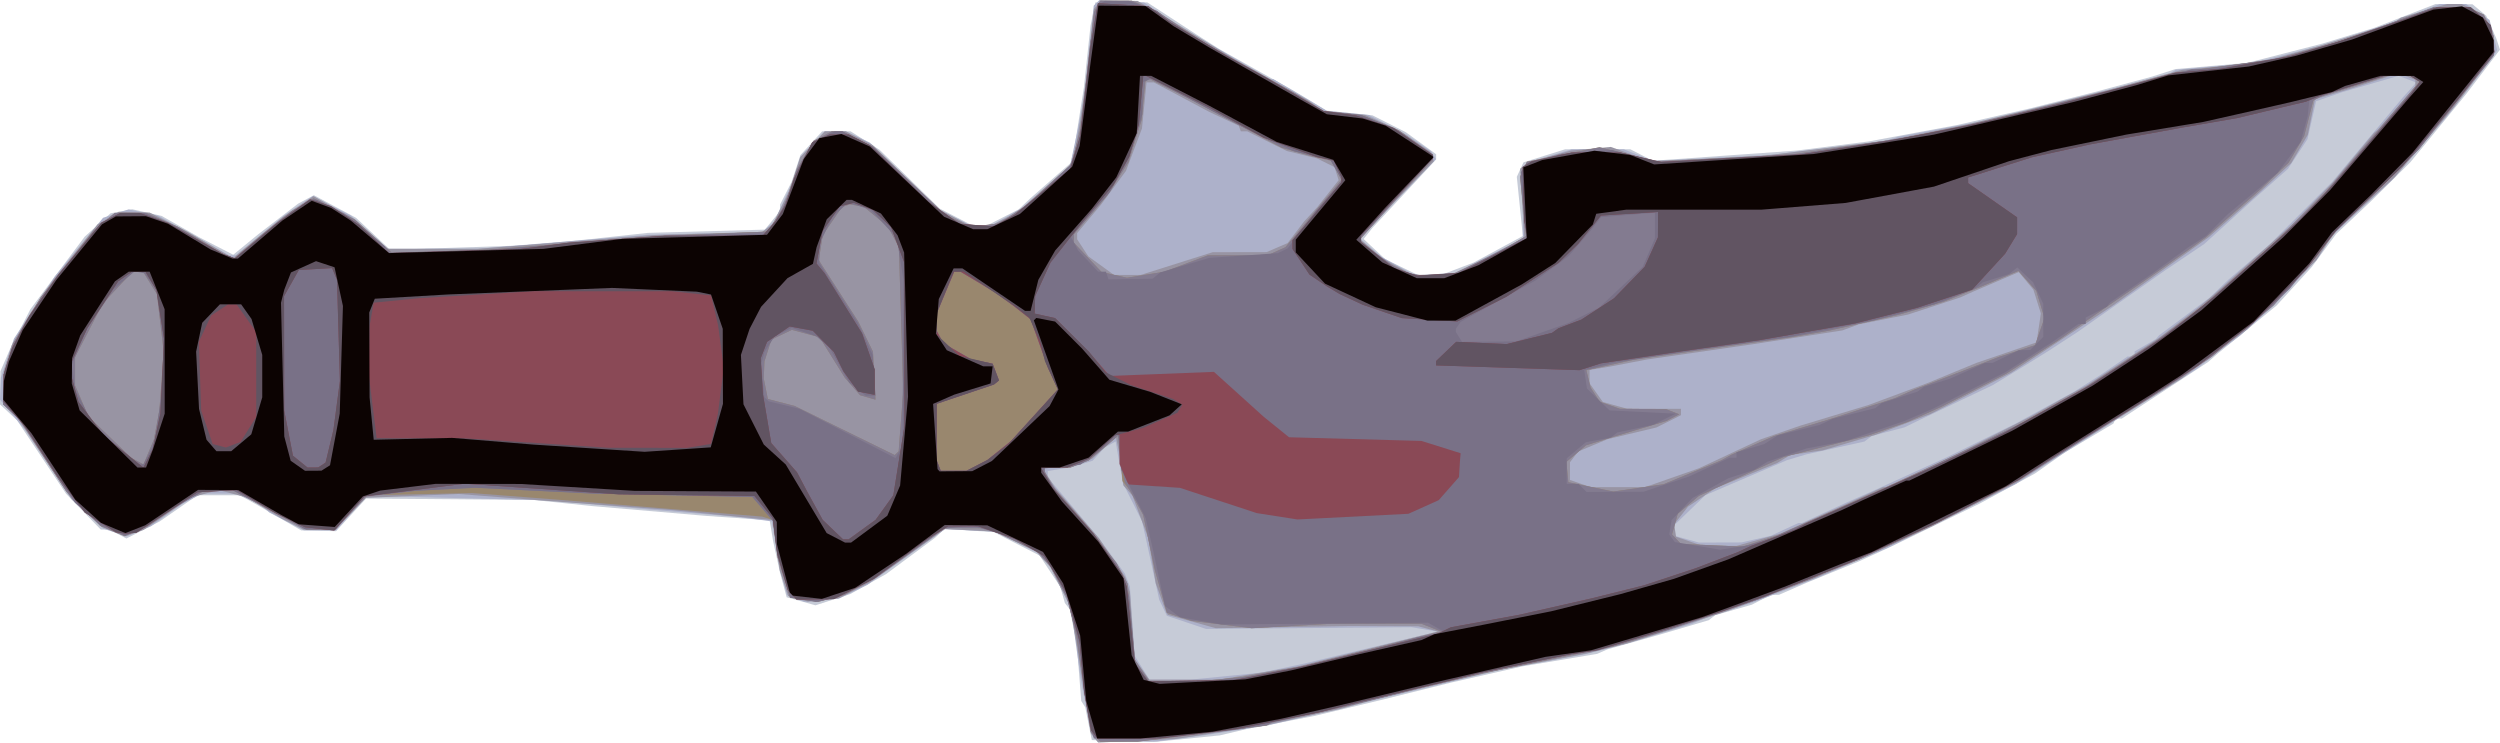 <?xml version="1.0" encoding="UTF-8" standalone="no"?>
<!-- Created with Inkscape (http://www.inkscape.org/) -->

<svg
   width="765.929"
   height="227.507"
   version="1.1"
   viewBox="0 0 765.929 227.507"
   id="svg26"
   sodipodi:docname="item20.svg"
   inkscape:version="1.1.2 (0a00cf5339, 2022-02-04)"
   xmlns:inkscape="http://www.inkscape.org/namespaces/inkscape"
   xmlns:sodipodi="http://sodipodi.sourceforge.net/DTD/sodipodi-0.dtd"
   xmlns="http://www.w3.org/2000/svg"
   xmlns:svg="http://www.w3.org/2000/svg"
   xmlns:rdf="http://www.w3.org/1999/02/22-rdf-syntax-ns#"
   xmlns:cc="http://creativecommons.org/ns#"
   xmlns:dc="http://purl.org/dc/elements/1.1/">
  <defs
     id="defs30" />
  <sodipodi:namedview
     id="namedview28"
     pagecolor="#ffffff"
     bordercolor="#666666"
     borderopacity="1.0"
     inkscape:pageshadow="2"
     inkscape:pageopacity="0.0"
     inkscape:pagecheckerboard="0"
     showgrid="false"
     inkscape:zoom="0.66747573"
     inkscape:cx="364.05818"
     inkscape:cy="94.385454"
     inkscape:window-width="1366"
     inkscape:window-height="719"
     inkscape:window-x="0"
     inkscape:window-y="25"
     inkscape:window-maximized="1"
     inkscape:current-layer="svg26"
     fit-margin-top="0"
     fit-margin-left="0"
     fit-margin-right="0"
     fit-margin-bottom="0" />
  <g
     id="g839"
     transform="rotate(90,426.882,387.136)">
    <path
       d="m 149.98,812.37 -3.5,-1.52 -12,-6.143 -22.223,-16.639 -7.164,-7.93 -0.619,-3.31 -0.619,-3.31 2.032,-9 6.592,-11.608 2.655,-5.172 2.655,-5.172 -6.309,-7.723 -9.341,-12.158 -1.291,-2.412 -1.291,-2.412 6.923,-12.911 9.787,-10.431 -1.364,-42 -1.852,-19 -0.98,-9.009 -0.98,-9.009 -0.496,-17.907 -0.496,-17.907 -5.617,-4.596 -1.039,-0.036 -1.039,-0.036 -6.923,-3.522 -8.218,-2.705 -7.282,-6.671 v -8.71 l 5.682,-8.892 17.971,-18.378 5.347,-10.306 v -3.882 l -5.068,-10.002 -3.432,-3.628 -10.794,-12.34 -4.258,-1.069 -18.948,-2.979 -18.82,-2.014 -7.18,-1.506 6.01e-4,-7.948 6e-4,-7.948 9.795,-15 4.476,-7 12.311,-22 2.358,-4 4.242,-7 0.711,-7 0.711,-7 5.151,-10.179 6.764,-9.32 h 1.596 l 20.95,19.5 3.416,2.73 6.219,-6.657 4.799,-9.947 -5e-4,-3.563 -5.1e-4,-3.563 -3.806,-10 -8.128,-15.058 -18.129,1.85 -4.436,-2.049 -4,-12.744 v -20 l 3.516,-6.84 -3.129,-44.16 -2.795,-22 -5.003,-27 -5.012,-22 -5.045,-20 -4.853,-18 -2.256,-7 -1.897,-22 -5.905,-23 -4.863,-16 -7.258,-18.672 0.033,-5.664 0.033,-5.664 3.519,-4.209 6.915,-3.076 3.475,-1.142 13.525,10.298 20.925,17.129 12.075,12.192 9.957,10.583 10.062,7.434 11.833,10.792 14.694,18 2.622,3 17.332,26.45 v 1.883 l 1.532,0.667 8.919,15 6.356,9 9.25,17 13.117,27 4.588,10 6.539,16 3.699,8.478 0.012,2.522 3.012,5.775 3.217,11.225 1.535,2 4.413,15 4.508,16 1.389,3.167 3.818,22.833 2.499,11 2.499,11 5.232,21 5.021,21 3.827,20 1.039,4.378 1.039,4.378 1.015,10.122 1.015,10.122 -0.295,9.5 -0.295,9.5 -10,2 -2,1.245 -17,1.329 -11,2.143 -2,1.538 -5,1.425 -9.534,6.32 -7.182,14 -0.51,7.561 -0.51,7.561 2.735,2.878 11.115,15 6.144,11 1.728,5.331 1.728,5.331 -2.472,8.83 -7.54,2.03 -9.702,2.128 -6.328,1.048 -0.669,9.651 -0.669,9.651 -1.508,17.5 -1.508,17.5 -0.94,9 -0.94,9 -0.44,51.348 10,9.198 -0.125,5.341 -0.125,5.341 -7.749,13.404 -1.5,2.683 -1.5,2.683 v 13.04 l 8,11.516 5.245,10.207 -1.366,2.619 -1.366,2.619 -0.006,1.315 -0.006,1.315 -10.978,10.632 -22.522,15.03 -2.424,2.604 -2.424,2.604 -5.076,-0.064 -5.076,-0.064 -3.5,-1.52 z"
       fill="#c6cbd7"
       id="path6" />
    <path
       d="m 149.48,811.75 -6,-2.022 -19,-12.467 -18,-14.81 -2.58,-7.831 1.96,-9.138 12.12,-21.707 v -1.961 l -12.556,-15.293 -5.575,-8.297 5.963,-11.703 10.169,-11.321 -0.023,-13.84 -0.023,-13.84 -2.136,-26 -2.136,-26 -0.409,-17.496 -0.409,-17.496 -3.365,-3.774 -12,-5.496 -7.621,-2.434 -7.879,-7.495 v -6.507 l 3.463,-7.298 21.037,-22.041 4.5,-9.182 -0.016,-5.781 -5.484,-9.503 -13,-14.837 -10,-2.127 -11,-2.153 -27.991,-2.972 -0.872,-0.872 -0.872,-0.872 0.774,-13.703 9.179,-13.962 7.141,-12.384 7.141,-12.384 v -0.829 l 9.752,-16.403 1.261,-12.914 5.972,-11.475 5.136,-7.568 2.38,-1.48 13,12.448 11.372,10.794 5.628,-6.592 5.612,-10.214 -0.343,-6 -0.343,-6 -5.281,-10.534 -5.281,-10.534 -22.123,0.067 -1.627,-3 -3.615,-12 0.014,-16 3.608,-9.106 -2.039,-36.894 -4.119,-34 -1.293,-4 -4.489,-24 -5.046,-21 -5.031,-20 -4.804,-18.205 -1.147,-1.856 -1.097,-11.969 -1.097,-11.969 -5.937,-23.252 -5.917,-17.748 -6.098,-16 -0.004,-4.018 -0.004,-4.018 4.892,-7.2 9.21,-2.319 2.397,1.446 18,14.002 19.559,16.867 16.339,17.737 7.147,4.73 14.527,13.331 9.427,10.531 5,6.719 5.271,6.678 20.57,32.513 6.356,10 8.406,13 19.426,39 1.885,4.5 1.885,4.5 5.615,13 7.084,18.451 5.086,15.549 1.772,4 6.055,20 1.666,6.5 1.666,6.5 4.552,25 5.204,21.5 4.911,20.5 1.539,6.5 1.539,6.5 2.003,8.5 2.003,8.5 3.113,20 0.902,7 0.902,7 0.044,9.128 0.044,9.128 -2.5,2.021 -17,3.162 -21.394,2.98 -12.606,6.299 -4.425,4.061 -6.49,13.222 -0.7,15 17.04,23.714 4.21,8.697 1.052,10.589 -2.099,5.399 -8.588,2.315 -14,2.343 -0.699,5.471 -0.699,5.471 -1.132,13.5 -1.132,13.5 -2.765,30 -0.69,28.02 -0.69,28.02 10.537,9.473 v 9.947 l -5.455,10.54 -2.7,3.073 -3.076,7.363 v 10.164 l 1.587,3.07 1.587,3.07 6.808,9.477 1.558,3.728 1.558,3.728 -2.382,7.217 -9.217,9.882 -21,14.041 -9.278,7.688 -6.722,-0.25 -6,-2.022 z m 45.745,-326.51 9.26,-7.786 10.995,-8.065 4,-1.542 21.144,-1.439 7.356,-4.546 v -12.49 l -2.169,-21.847 -2.754,-13 -5.036,-21 -4.763,-20 -0.676,4 -0.676,4 0.523,63 -4.026,12 -4.922,2.348 -24,5.234 -11.753,5.904 -12.711,2.213 0.889,1.662 0.889,1.662 4.11,3.72 0.953,3.129 0.953,3.129 0.63,3.75 0.63,3.75 h 1.894 z m 9.702,-187.96 1.041,-3.75 -0.038,-13 -2.024,-9 -3.927,-8.478 v -1.105 l -6.169,-13.417 -1.978,-4.5 -1.978,-4.5 -2.755,-6 -7.271,-16 -10.286,-21 -9.815,-18 -2.536,-4 -2.536,-4 -2.839,-4.163 -2.839,-4.163 v -2.173 h -1.569 l -1.89,-3.25 -1.89,-3.25 -1.161,-1 -11.471,-15.412 -2.759,-2.88 -2.759,-2.88 -10.973,-12.827 -19.027,-19.027 -26,-21.763 -4.439,-4.001 -2.06,5.418 5.03,17.373 2.751,7.906 11.609,2.637 9.109,5.972 10,11.31 13,14.328 7.999,11.848 19.001,27.018 5.846,8.982 4.346,7 6.081,10 10.477,22 2.446,5 1.307,5 1.307,5 1.723,2.245 3.918,17.755 1.792,6 10.727,24.995 9.162,9.505 h 3.274 z"
       fill="#adb1ca"
       id="path8" />
    <path
       d="m 149.45,811.62 -4.032,-1.263 -9.936,-5.754 -10,-6.926 -17.025,-13.585 -3.808,-6.446 0.215,-9.453 5.903,-11.675 8.065,-13.886 -12.502,-15.114 -6.487,-9.561 7.077,-12.655 9.061,-10.078 -0.018,-27.706 -4.217,-54 -0.479,-16.522 -0.479,-16.522 -2.324,-3.178 -9.983,-5.002 -10.63,-3.481 -3.935,-3.743 -3.936,-3.743 v -6.389 l 4.22,-8.271 19.584,-20.149 5.197,-9.798 v -5.983 l -4.242,-8.494 -14.07,-15.725 -1.186,-0.711 -1.186,-0.711 -11.816,-2.082 -13,-1.827 -21,-2.341 -2.5,-2.072 0.023,-5.628 0.023,-5.628 5.453,-9.392 13.174,-21.608 11.681,-21 3.444,-5 1.19,-12.686 2.031,-4.592 2.031,-4.592 7.148,-10.769 2.974,-1.141 15.326,14.808 8.508,7.887 5.871,-6.914 5.373,-9.734 -0.483,-6.753 -0.483,-6.753 -10.734,-20.269 -21.081,1.28 -2.119,-2.772 -3.46,-12.862 -0.555,-6.069 -0.555,-6.069 4.322,-12 -1.254,-32 -4.946,-40 -4.977,-25 -4.04,-17 -6.696,-27 -6.01,-22 -1.277,-14 -2.086,-14 -3.954,-14 -7.147,-23 -1.508,-2 -4.209,-14.216 v -4.482 l 3.27,-6.89 5.23,-2.704 5,-0.429 2.113,0.221 15.887,12.068 21.575,18.282 17.333,18.883 8.092,5.076 21.187,21.192 3.813,5.185 11.194,14.815 20.58,33 7.03,11 4.508,7 13.225,25.597 10.181,22.403 2.93,7 2.93,7 3.007,8 3.007,8 3.781,10 5.907,18 4.104,13 3.015,12 5.112,27 4.798,21 4.2,17 2.987,11 4.98,23 4.163,27 1.133,24.03 -2.771,2.206 -13.5,2.264 -13.5,2.08 -12,2.056 -12,6.094 -4.7,4.27 -6.138,12 -0.411,8 -0.411,8 16.35,23 2.462,4.828 2.462,4.828 0.49,4.672 0.49,4.672 -1.726,6 -7.867,2.616 -15.393,2.18 -0.981,10.204 -2.104,21 -3.035,41 -0.939,12 -0.939,12 0.591,14.181 0.591,14.181 9.709,9.563 v 9.675 l -1.625,3.2 -1.625,3.2 -6.62,11 -2.207,8.5 2.24,8.5 9.925,14.454 2.031,5.825 -2.966,7.099 -8.372,9.083 -25.419,16.981 -3.671,4.056 -10.19,-0.134 -4.032,-1.263 z m 37.317,-319.33 2.715,-1.728 15.187,-13.256 11.813,-8.006 4.608,-1.45 20.574,-1.468 6.318,-4.499 v -21.137 l -4.064,-24.372 -10.701,-42.854 -1.601,6 -0.083,21 0.339,20.5 0.339,20.5 -2.038,7.34 -2.038,7.34 -0.653,0.465 -9,3.266 -14,2.34 -12.917,4.816 -3.083,2.755 -10,1.287 -4.642,0.965 6.393,7.281 1.375,3.291 1.375,3.291 v 8.064 h 1.07 l 2.715,-1.728 z m -71.103,-9.983 2.611,-1.711 5.707,-7.878 -0.012,-8.2 -6.955,-22 -0.033,-16.564 -2.781,-6.436 -6.557,-5 -4.342,-4 -8.356,-6.623 -3.986,1.265 -2.686,5.358 -1.123,4.601 -1.123,4.601 -3.023,6.093 -3.023,6.093 v 1.946 l -0.859,0.333 -0.859,0.333 -4.226,9 -9.052,17 -0.003,2.242 14.113,1.391 13.013,4.898 10.373,7.685 8.689,7.284 h 1.881 l 2.611,-1.711 z m 72.22,-152.44 1.098,-3.149 v -16.705 l -5.766,-16.496 -8.895,-19 -2.075,-6 -2.075,-6 -6.357,-21 -6.694,-18 -6.186,-15 -3.148,-9.214 -3.148,-9.214 -8.855,-1.328 -7.301,2.291 -5.38,4.466 6.002,14 0.897,2 0.897,2 5.222,15.953 1.489,7.524 1.489,7.524 1.871,5 4.168,27 2.381,16.5 2.381,16.5 1.055,5.5 1.055,5.5 0.532,3.25 0.532,3.25 h 4.101 l 5.739,-4.086 2.059,-7.414 0.012,-16.5 h 1.959 l 3.759,7.5 3.595,15 3.778,9 3.292,2.5 h 5.422 l 1.098,-3.149 z m 17.682,-33.351 1.386,-4 0.03,-10.525 -3.788,-13.475 -9.431,-21 -4.781,-10.376 v -0.952 l -10.118,-21.672 -11.718,-23 -5.104,-9 -2.176,-4 -2.176,-4 -14.483,-22 -9.211,-12 -2.11,-2.5 -2.11,-2.5 -21.213,-23.689 -13.081,-12.637 -15,-12.472 -1,-1.201 -13.307,-11.5 h -1.979 l -1.214,3.164 v 4.448 l 3.834,11.888 3.365,11.264 10.845,2.178 8.707,5.103 9.748,10.571 13,14.787 20.767,29.097 20.621,31.194 12.698,24.806 3.218,8.5 3.218,8.5 4.698,16 1.435,10 2.452,4 3.886,9.5 3.886,9.5 5.613,8.348 5.391,4.241 3.816,-0.589 z"
       fill="#9894a3"
       id="path10" />
    <path
       d="m 149.66,811.4 -4.823,-1.482 -14.052,-8.397 -20.302,-16.107 -5.5,-6.546 v -9.592 l 2.135,-4.877 2.135,-4.877 8.38,-14 1.231,-3.354 -7.415,-8.646 -7.117,-9 -3.829,-6.582 6.506,-12.549 10.185,-11.428 -0.506,-15.221 -0.506,-15.221 -2.028,-25 -2.028,-25 -0.715,-17.33 -0.715,-17.33 -7.347,-4.862 -11.803,-4.148 -8.633,-5.059 -2.933,-5.671 v -3.166 l 4.901,-9.671 20.702,-21.906 1.813,-3.82 1.813,-3.82 -0.49,-4.35 -0.49,-4.35 -5.748,-8.732 -12.369,-13.431 -10.631,-2.825 -16,-1.933 -20,-2.297 -3.5,-1.867 v -9.685 l 1.618,-3.872 1.618,-3.872 5.442,-8 5.076,-8 14.467,-26 5.538,-9 1.273,-11.616 4.642,-11.424 7.514,-10.46 h 1.466 l 9.846,9.155 14.738,13.303 6.765,-7.958 3.997,-8.131 v -11.925 l -6.95,-14.502 -2.491,-4.25 -2.491,-4.25 -18.133,1.85 -4.619,-2.104 -4.433,-22.247 4.393,-17.441 -2.27,-42 -4.796,-33 -4.324,-21 -4.996,-21 -5.756,-23 -5.169,-19 -3.978,-30 -1.862,-7 -3.866,-14 -6.485,-18 -3.712,-10 -0.033,-5.203 -0.033,-5.203 2.277,-4.998 6.525,-3.096 h 6.032 l 13.018,10.5 15.678,12.427 24.969,25.281 8,6.184 14.878,13.108 15.771,19 12.58,19 13.587,22 10.97,17 5.978,11 10.529,21 8.427,18 3.834,10 0.933,2 0.933,2 3.435,9 3.435,9 10.049,30 3.923,13.081 2.274,10.919 5.957,29 4.773,20 5.378,22 4.824,22.64 1.048,1.695 4.984,39.659 v 11.363 l -1.476,1.476 -1.476,1.476 -13.547,2.121 -16,2.293 -11.857,2.923 -9.143,4.804 -4.522,3.887 -7.37,15.52 -0.108,13.195 15.149,20.947 5.333,9.72 2.191,8.138 -0.645,4.299 -0.645,4.299 -12.455,3.847 -11.364,1.42 -0.513,1.639 -0.513,1.639 -2.566,31 -2.566,31 -2.073,26.855 0.333,16.073 0.333,16.073 10.5,9.774 v 8.783 l -6.025,11.443 -2.966,5.5 -2.966,5.5 -0.043,8.599 1.63,3.152 1.63,3.152 7.726,11.318 2.977,7.124 -1.551,3.712 -1.551,3.712 -10.36,10.311 -22.127,14.393 -4.722,5.026 -9.151,-0.139 -4.823,-1.482 z m 12.9,-22.412 4.743,-2.033 12.75,-13.197 1.975,-3.691 -7.546,-3.174 -9,-1.704 -18,-1.317 -17.645,2.075 -6.855,4.237 v 3.235 l 9.731,9.102 16.431,8.5 h 8.672 z m -3.705,-209.59 3.122,-0.624 2.155,-8.251 15.038,-30.646 -1.184,-1.184 -18.503,-1.396 -44,1.32 -6.32,3.364 -5.99,7.267 -0.416,2.175 -0.416,2.175 0.816,2.449 8.599,5.916 7.727,1.2 18.823,-12.118 9.177,-4.479 14.707,-0.772 -1.363,4.729 -5.345,4.659 -12.392,7.728 -2.291,8.506 2.986,6.261 6.697,2.142 5.25,0.204 z m 27.444,-86.506 2.184,-1.13 13,-11.368 10.831,-8.491 6.168,-3.288 23.458,-2.305 7.029,-4.787 -0.128,-11 -0.83,-8.5 -0.83,-8.5 -1.634,-9 -1.634,-9 -10.702,-43 -2.343,5.937 -0.013,13.881 -0.013,13.881 0.684,12.151 0.684,12.151 -1.13,9.224 -1.13,9.224 -1.233,3.761 -1.233,3.761 -13,3.679 -17,3.603 -7.591,4.079 -1.368,1.135 -1.368,1.135 -14.055,1.178 7.755,9.22 1.064,2.815 1.064,2.815 v 7.87 h 1.131 l 2.184,-1.13 z m -67.706,-12.12 4.493,-4.25 0.872,-3.879 0.872,-3.879 -0.928,-5.765 -0.928,-5.765 -2.495,-6.63 -2.495,-6.63 -0.09,-18.454 -2.41,-5.314 -20.651,-17.159 -5.82,3.01 -1.237,5.464 -2.772,9.796 -15.453,29.204 -5.751,11.649 0.974,0.974 11.711,1.115 13,4.064 10,6.379 12,10.302 2.616,0.018 4.493,-4.25 z m 70.322,-154.15 1.431,-6.902 -2.242,-15.38 -7.294,-17.62 -1.774,-3.197 -5.679,-13 -2.728,-9 -2.728,-9 -6.149,-19 -2.646,-6 -10.041,-26 -3.582,-11 -8.311,-2.873 -8.277,2.48 -6.152,5.497 2.702,6.448 2.702,6.448 4.025,10 4.061,14 2.393,10.5 2.393,10.5 2.056,11.817 1.421,10.092 1.421,10.092 4.058,28 1.602,7.244 1.602,7.244 5.302,-1.305 4.35,-2.816 2.15,-6.167 0.07,-7.101 0.07,-7.101 0.773,-1.978 0.773,-1.978 1.031,1.978 1.031,1.978 4.473,15 2.959,9.562 5.086,6.045 6.232,-0.607 z m 17.891,-37.076 0.415,-9.5 -3.429,-10.523 -3.564,-8 -12.396,-28 -3.679,-8 -13.204,-27.876 -12.302,-22.124 -14.415,-22 -10.748,-14.298 -20,-22.577 -15,-15.203 -33.729,-28.669 -1.74,2.747 -0.036,7 6.111,20 0.741,1.397 0.741,1.397 10.863,2.78 8.155,4.779 8.162,8.646 14.731,16.708 4,5.594 9,12.81 18.564,26.888 10.139,15.811 10.309,20.189 4.472,10 4.15,12 6.626,26 4.071,9 7.852,17 5.481,6.486 6.334,1.746 2.907,-2.71 z"
       fill="#99876e"
       id="path12" />
    <path
       d="m 149.66,811.4 -4.823,-1.482 -14.052,-8.397 -20.302,-16.107 -5.5,-6.546 v -9.592 l 2.135,-4.877 2.135,-4.877 8.38,-14 1.231,-3.354 -7.415,-8.646 -7.117,-9 -3.829,-6.582 6.506,-12.549 10.185,-11.428 -0.506,-15.221 -0.506,-15.221 -2.028,-25 -2.028,-25 -0.715,-17.33 -0.715,-17.33 -7.347,-4.862 -11.803,-4.148 -8.633,-5.059 -2.933,-5.671 v -3.166 l 4.901,-9.671 20.702,-21.906 1.813,-3.82 1.813,-3.82 -0.49,-4.35 -0.49,-4.35 -5.748,-8.732 -12.369,-13.431 -10.631,-2.825 -16,-1.933 -20,-2.297 -3.5,-1.867 v -9.685 l 1.618,-3.872 1.618,-3.872 5.442,-8 5.076,-8 14.467,-26 5.538,-9 1.273,-11.616 4.642,-11.424 7.514,-10.46 h 1.466 l 9.846,9.155 14.738,13.303 6.765,-7.958 3.997,-8.131 v -11.925 l -6.95,-14.502 -2.491,-4.25 -2.491,-4.25 -18.133,1.85 -4.619,-2.104 -4.433,-22.247 4.393,-17.441 -2.27,-42 -4.796,-33 -4.324,-21 -4.996,-21 -5.756,-23 -5.169,-19 -3.978,-30 -1.862,-7 -3.866,-14 -6.485,-18 -3.712,-10 -0.033,-5.203 -0.033,-5.203 2.277,-4.998 6.525,-3.096 h 6.032 l 13.018,10.5 15.678,12.427 24.969,25.281 8,6.184 14.878,13.108 15.771,19 12.58,19 13.587,22 10.97,17 5.978,11 10.529,21 8.427,18 3.834,10 0.933,2 0.933,2 3.435,9 3.435,9 10.049,30 3.923,13.081 2.274,10.919 5.957,29 4.773,20 5.378,22 4.824,22.64 1.048,1.695 4.984,39.659 v 11.363 l -1.476,1.476 -1.476,1.476 -13.547,2.121 -16,2.293 -11.857,2.923 -9.143,4.804 -4.522,3.887 -7.37,15.52 -0.108,13.195 15.149,20.947 5.333,9.72 2.191,8.138 -0.645,4.299 -0.645,4.299 -12.455,3.847 -11.051,1.381 -3.68,3.158 -3.68,3.158 -0.494,24 -0.494,24 -0.915,18.5 -0.915,18.5 0.453,9 0.453,9 1.82,15.35 10.075,9.424 v 8.783 l -6.025,11.443 -2.966,5.5 -2.966,5.5 -0.043,8.599 1.63,3.152 1.63,3.152 7.726,11.318 2.977,7.124 -1.551,3.712 -1.551,3.712 -10.36,10.311 -22.127,14.393 -4.722,5.026 -9.151,-0.139 -4.823,-1.482 z m 12.9,-22.412 4.743,-2.033 12.75,-13.197 1.975,-3.691 -7.546,-3.174 -9,-1.704 -18,-1.317 -17.645,2.075 -6.855,4.237 v 3.235 l 9.731,9.102 16.431,8.5 h 8.672 z m -3.705,-209.59 3.122,-0.624 2.155,-8.251 15.038,-30.646 -1.184,-1.184 -18.503,-1.396 -44,1.32 -6.32,3.364 -5.99,7.267 -0.416,2.175 -0.416,2.175 0.816,2.449 8.599,5.916 7.727,1.2 18.823,-12.118 9.177,-4.479 14.707,-0.772 -1.363,4.729 -5.345,4.659 -12.392,7.728 -2.291,8.506 2.986,6.261 6.697,2.142 5.25,0.204 z m -15.838,-53.394 1.903,-1.018 2.433,-4.232 2.433,-4.232 0.691,-3.31 0.691,-3.31 5.14,-1.954 1.26,1.574 5.89,17.5 h 17.361 l 3.164,-1.214 v -7.885 l -3.309,-6.401 -5.794,-7.212 -15.867,-14.397 -6.53,3.032 -14.898,5.313 -4.102,5.212 -4.372,6.051 -6.128,10.243 v 1.903 l 12.5,5.249 5.631,0.104 1.903,-1.018 z m 43.281,-33.112 2.184,-1.13 13,-11.368 10.831,-8.491 6.168,-3.288 23.458,-2.305 7.029,-4.787 -0.128,-11 -0.83,-8.5 -0.83,-8.5 -1.634,-9 -1.634,-9 -10.702,-43 -2.343,5.937 -0.013,13.881 -0.013,13.881 0.684,12.151 0.684,12.151 -1.13,9.224 -1.13,9.224 -1.233,3.761 -1.233,3.761 -13,3.679 -17,3.603 -7,3.798 -1.482,0.928 -1.482,0.928 -4.035,0.735 -10.465,1.043 7.837,9.317 1.064,2.815 1.064,2.815 v 7.87 h 1.131 l 2.184,-1.13 z m -67.706,-12.12 4.493,-4.25 0.872,-3.879 0.872,-3.879 -0.928,-5.765 -0.928,-5.765 -2.495,-6.63 -2.495,-6.63 -0.09,-18.454 -2.41,-5.314 -20.651,-17.159 -5.82,3.01 -1.237,5.464 -2.772,9.796 -15.453,29.204 -5.751,11.649 0.974,0.974 11.711,1.115 13,4.064 10,6.379 12,10.302 2.616,0.018 4.493,-4.25 z m 70.322,-154.15 1.431,-6.902 -2.242,-15.38 -7.294,-17.62 -1.774,-3.197 -5.679,-13 -2.728,-9 -2.728,-9 -6.149,-19 -2.646,-6 -10.041,-26 -3.582,-11 -8.311,-2.873 -8.277,2.48 -6.152,5.497 2.702,6.448 2.702,6.448 4.025,10 4.061,14 2.393,10.5 2.393,10.5 2.056,11.817 1.421,10.092 1.421,10.092 4.058,28 1.602,7.244 1.602,7.244 5.302,-1.305 4.35,-2.816 2.15,-6.167 0.07,-7.101 0.07,-7.101 0.773,-1.978 0.773,-1.978 1.031,1.978 1.031,1.978 4.473,15 2.959,9.562 5.086,6.045 6.232,-0.607 z m 17.891,-37.076 0.415,-9.5 -3.429,-10.523 -3.564,-8 -12.396,-28 -3.679,-8 -13.204,-27.876 -12.302,-22.124 -14.415,-22 -10.748,-14.298 -20,-22.577 -15,-15.203 -33.729,-28.669 -1.74,2.747 -0.036,7 6.111,20 0.741,1.397 0.741,1.397 10.863,2.78 8.155,4.779 8.162,8.646 14.731,16.708 4,5.594 9,12.81 18.564,26.888 10.139,15.811 10.309,20.189 4.472,10 4.15,12 6.626,26 4.071,9 7.852,17 5.481,6.486 6.334,1.746 2.907,-2.71 z"
       fill="#837b90"
       id="path14" />
    <path
       d="m 150.48,811.62 -4,-1.268 -8.361,-4.299 -13.639,-9.396 -16.501,-13.736 -2.999,-5.8 v -7.059 l 1.703,-4.27 1.703,-4.27 8.794,-14.896 0.851,-2.238 0.851,-2.238 -11.682,-13.947 -6.22,-9.041 v -2.219 l 2.129,-4.21 2.129,-4.21 10.092,-12.5 h 1.878 l -1.019,-34.5 -4.232,-50 -0.296,-15.667 -0.296,-15.667 -1.379,-1.661 -1.379,-1.661 -9.126,-4.571 -7.562,-2.449 -8.738,-4.884 -1.6,-3.371 -1.6,-3.371 v -2.264 l 4.806,-9.434 18.065,-18.707 5.425,-7.829 0.463,-4.816 0.463,-4.816 -3.472,-6.831 -6.619,-8 -8.697,-9.435 -8.113,-2.862 -29.823,-3.28 -11,-2.156 -1.469,-2.267 -0.015,-3.624 -0.015,-3.624 3.068,-8.694 3.595,-4.057 11.097,-19 9.496,-17 6.541,-11 0.608,-5.729 0.608,-5.729 4.021,-10.201 8.041,-11.841 h 1.202 l 9.224,8.363 14.648,13.637 h 1.856 l 4.465,-6.065 4.465,-6.065 0.653,-3.481 0.653,-3.481 -0.877,-10.576 -7.756,-14.831 -1.512,-3.251 -1.512,-3.251 -3.082,0.845 -17,1.206 -1.365,-0.905 -1.365,-0.905 -1.446,-5.37 -1.446,-5.37 -1.154,-15.377 1.823,-7.029 1.823,-7.029 -2.43,-43.564 -5.817,-37 -4.929,-23 -5.144,-21 -4.95,-19 -5.095,-20 -0.002,-3.151 -0.002,-3.151 -3.905,-22.839 -4.894,-16.86 -6.425,-18 -3.712,-10 -0.033,-5.734 -0.033,-5.734 5.565,-6.228 8.935,-0.921 19,15.152 11.557,9.388 24.811,25.078 16.356,12.984 11.276,12.056 13,16.977 5.353,7.982 26.475,42 12.632,23 14.883,32 8.306,21 2.63,6 9.384,27.732 6.882,23.268 0.931,6 0.931,6 2.067,10 2.067,10 5.018,21 1.439,5.5 1.439,5.5 2.521,10.5 2.521,10.5 5.096,24 2.925,24.988 v 20.377 l -3.5,0.997 -11,2.011 -14,1.306 -15,4.061 -9,4.688 -4.171,3.571 -5.135,9.025 -3.421,11.768 0.48,4.261 0.48,4.261 15.187,21.084 5.832,11.602 1.417,6.543 -0.662,3.919 -0.662,3.919 -13.344,3.991 -10.055,1.254 -7.427,6.374 -0.494,24 -0.494,24 -0.915,18.5 -0.915,18.5 0.927,18 1.678,15.736 10.196,8.919 -0.023,4.673 -0.023,4.672 -7.246,13 -2.323,4.5 -2.323,4.5 -0.016,9 5.453,9.295 2.876,4.283 2.876,4.283 1.303,3.119 1.303,3.119 -3.596,8.032 -6.478,7.378 -25.285,16.808 -2.424,2.592 -2.424,2.592 -9.151,-0.134 -4,-1.268 z m 13.333,-23.062 4.667,-2.415 6.283,-6.019 7.217,-8.807 v -1.243 l -6.425,-3.323 -18.075,-2.715 -13.355,-0.014 -15.645,2.1 -5,3.612 -0.298,1.511 -0.298,1.511 5.375,6.388 12.22,8.174 11,4.712 7.665,-1.058 4.667,-2.415 z m -1.719,-209.39 0.614,-0.648 1.145,-4.728 1.145,-4.728 15.093,-29.402 -3.61,-2.141 -51,-0.288 -12.83,2.051 -8.568,7.898 -2.308,6.992 4.537,4.83 8.299,4.018 h 5.673 l 18.48,-11.852 9.716,-4.513 12.5,-0.868 v 2.963 l -1.996,2.537 -1.996,2.537 -10.509,5.951 -1.845,2.056 -1.845,2.056 -1.308,3.804 -1.308,3.804 2.703,5.228 4.686,3.07 3.917,1.053 10,-1.029 z m -19.08,-53.167 1.903,-1.018 2.433,-4.232 2.433,-4.232 0.691,-3.31 0.691,-3.31 5.14,-1.954 1.26,1.574 5.89,17.5 h 17.361 l 3.164,-1.214 v -7.885 l -3.309,-6.401 -5.794,-7.212 -15.867,-14.397 -6.53,3.032 -14.898,5.313 -4.102,5.212 -4.372,6.051 -6.128,10.243 v 1.903 l 12.5,5.249 5.631,0.104 1.903,-1.018 z m 44.466,-33.864 3,-1.874 13,-11.441 12,-8.548 7,-2.203 20.371,-1.897 6.361,-4.655 -1.372,-25.659 -3.881,-20.341 -6.006,-25 -3.016,-11 -1.578,-8 -2.839,5 0.277,31.653 0.277,31.653 -1.106,6.35 -1.106,6.35 -3.439,4.559 -17.942,3.855 -9,2.086 -14.838,7.494 -11.162,1 5.252,5.343 4.394,6.171 0.567,5.493 0.567,5.493 1.22,-0.008 3,-1.874 z m -67.75,-11.501 3.25,-3.057 v -2.393 l 2.353,-0.784 -0.102,-6.75 -0.102,-6.75 -1.924,-2.383 -4.46,-15 -0.716,-10.5 -0.716,-10.5 -0.736,-1.5 -0.736,-1.5 -11.359,-8.516 -9.4,-8.226 -6.447,3.765 -1.255,5.527 -1.255,5.527 -7.03,14.924 -15.218,28.784 1.042,2.716 h 9.852 l 13.592,4.198 10.229,5.773 13.762,11.9 4.127,-2.197 z m 23.25,-113.6 1.5,-0.95 -0.14,-16.601 -5.625,-15.969 -4.727,-9.419 -12.501,-13.364 -8.672,-3.717 h -7.881 l 0.671,8.25 0.671,8.25 3.952,3 8.055,7 7.36,10 12.721,23 2.116,1.469 h 1 l 1.5,-0.95 z m 45,-34.819 v -1.8 l 2.494,-2.494 -0.033,-8.703 -0.033,-8.703 -4.696,-14 -5.732,-12.417 v -2.083 h -1.683 l -1.245,-4.25 -1.245,-4.25 -2.707,-4.245 -3.19,-12.755 -1.862,-4 -3.248,-13 -1.557,-2 -3.529,-11 -1.475,-2 -2.509,-8 -4.752,-10.559 -0.034,-1.22 -0.034,-1.22 -3.864,-8 -0.034,-1.75 -0.034,-1.75 -4,-4 h -10.198 l -6.559,3.113 -4.536,4.829 1.016,1.279 1.016,1.279 2.521,8 1.802,2.28 4.926,12.571 4.814,18.149 5.207,26.358 1.999,14.321 1.999,14.321 3.83,25 2.308,9.132 5.654,-0.83 6.701,-6.912 0.5,-10.133 0.5,-10.133 1.704,3.437 1.704,3.437 2.354,11 1.559,2 0.714,3.821 0.714,3.821 4.928,5.857 h 7.822 z m 19.008,-38.248 1.17,-6.938 -0.659,-4.257 -0.659,-4.257 -1.045,-3.5 -1.045,-3.5 -10.546,-24 -11.479,-26 -14.564,-29.279 -9.46,-16.721 -2.193,-3.5 -2.193,-3.5 -10.702,-16 -9.185,-12.337 -19.948,-22.581 -12,-12.86 -30.61,-26.222 -7.001,-5.939 -1.859,2.939 -0.015,3.879 -0.015,3.879 5.213,16.242 2.361,7 4.926,0.525 7.766,2.135 9.518,7.106 12.636,15.234 6.626,6.642 3.434,5.358 6.546,9 1.474,2.013 8.895,12.987 1.326,1 3.33,6.5 h 1.949 v 2.173 l 5.728,8.327 9.098,14.172 11.011,21.828 3.896,9 3.066,9 3.066,9 2.284,12 4.065,12 2.482,4 2.598,8 6.059,11 6.763,6.376 4.384,0.717 2.338,-1.704 z"
       fill="#797187"
       id="path16" />
    <path
       d="m 150.48,811.62 -4,-1.27 -10,-5.332 -12.682,-8.965 -15.78,-13.055 -3.038,-5.874 v -5.848 l 2.976,-8.435 9.685,-17.317 0.633,-1.736 0.633,-1.736 -10.502,-12.527 -7.585,-10.486 2.163,-6.514 5.748,-8.656 8.544,-8.965 -1.252,-40.379 -1.95,-15 -2.094,-29.375 v -29.777 l -4.5,-3.979 -5,-3.066 -8,-2.578 -11.1,-5.552 -2.4,-5.267 v -6.005 l 3.277,-6.401 17.397,-18 6.661,-9.494 0.394,-5.253 0.394,-5.253 -1.812,-3.245 -1.812,-3.245 -14,-16.894 -10,-3.028 -18,-2.151 -9,-0.99 -13.736,-2.309 0.898,-15.505 4.9,-6.633 10.144,-17 6.616,-12 10.485,-18 1.368,-10 3.827,-11.438 8.278,-12.062 h 0.886 l 23.76,22 h 2.029 l 7.882,-9.972 1.192,-3.613 1.192,-3.613 -0.818,-12.842 -10.771,-21.038 -5.131,1.069 -16.564,0.509 -1.719,-2.768 -2.716,-12.232 v -15 l 2.901,-12.506 -1.169,-21.44 -1.169,-21.44 -4.139,-26.614 -5.036,-26 -6.13,-26 -6.645,-25 -3.029,-10.863 -1.25,-14.137 -3.866,-21.262 -4.137,-13.738 -6.745,-20 -4.022,-11 -0.033,-5.234 -0.033,-5.234 5.5,-6.155 8.26,-1.108 13.74,10.574 21.039,17.441 20.026,20.716 11.806,9 16.129,16.006 13.213,16.994 13.581,21 12.935,21 8.559,13 13.119,25 12.281,27 4.007,10 5.953,15 4.93,14 7,22 4.837,16 0.617,4 0.617,4 5.938,29 1.86,7 7.112,30 2.847,11 5.253,26 1.39,11.5 1.39,11.5 0.031,9.628 0.031,9.628 -2.5,1.958 -12,2.16 -15,1.327 -15,4.015 -11.337,6.831 -2.652,4.526 -2.652,4.526 -3.859,11.216 0.008,9.187 3.791,6.217 12.385,16.704 6.122,12.079 0.087,5.724 0.087,5.724 -2.98,2.689 -11,3.203 -10.985,1.414 -6.783,5.591 -0.261,20.827 -0.261,20.827 -3.245,47.183 3.884,30.686 10.458,9.22 -0.504,4.475 -0.504,4.475 -4.267,8.961 -7.121,12 0.665,12 12.425,18.708 0.118,1.646 0.118,1.646 -0.401,3 -3.032,4.765 -3.032,4.765 -11.272,8.513 -15,9.783 -7.86,6.673 -8.14,-0.134 -4,-1.27 z m 8.69,-20.632 3.69,-1.025 10.4,-7.814 9.754,-12.055 -5.535,-2.826 -11,-2.393 -23,-1.101 -14.801,2.317 -5.699,3.366 v 4.124 l 2.975,4.248 14.278,9.406 10.247,4.771 5,0.008 3.69,-1.025 z m 13.253,-65.38 6.943,-1.343 1.807,-2.231 1.807,-2.231 -0.015,-1.639 -0.015,-1.639 -1.469,-2.249 -10,-2.405 -15,-1.992 -31,0.896 -3.596,1.501 0.298,5.098 0.298,5.098 8,4.52 35,-0.041 6.943,-1.343 z m -4.443,-146.6 7.5,-1.278 9,-7.909 6.239,-3.292 8.303,-4.562 5.958,-6.235 v -1.721 l -5.984,-8.261 -7.516,-5.419 -21.336,-3.429 -50.129,0.141 -10.667,3.991 -5.241,5.494 -1.119,2.961 -1.119,2.961 1.074,4.281 7.619,5.28 9.918,1.861 3,-2.502 18.402,-11.458 11.048,-3.883 h 7.773 l -0.486,2.545 -0.486,2.545 -6.25,4.512 -5.893,2.898 -6.511,6.471 -0.663,3.535 -0.663,3.535 4.73,6.945 5,1.937 11,-0.665 7.5,-1.278 z m -24.966,-52.998 1.903,-1.018 2.433,-4.232 2.433,-4.232 0.691,-3.31 0.691,-3.31 5.14,-1.954 1.26,1.574 5.89,17.5 h 17.361 l 3.164,-1.214 v -7.885 l -3.309,-6.401 -5.794,-7.212 -15.867,-14.397 -6.53,3.032 -14.898,5.313 -4.102,5.212 -4.372,6.051 -6.128,10.243 v 1.903 l 12.5,5.249 5.631,0.104 1.903,-1.018 z m -6.505,-32.115 0.688,-3.134 10.282,-10.266 7.447,-6.467 -1.257,-31.927 13.81,-15.296 6.228,-7.715 0.562,-20.281 0.562,-20.281 3.767,-12 2.381,0.2 4.93,0.3 7.066,6.204 4.179,9.296 1.74,34 -0.974,6.229 -0.974,6.229 -7.741,23.542 -1.031,15.637 -0.696,0.458 -5.594,2.405 h -8.906 v 1.258 l 7.194,7.963 2.806,6.715 v 8.177 l 6.238,-3.613 14.022,-12.51 12.24,-8.649 4,-1.551 23.626,-2.493 5.374,-4.055 -0.215,-13.371 -0.215,-13.371 -2.082,-10.5 -2.082,-10.5 -10.025,-41 -1.933,-4 -3.839,-21 -4.991,-22 -4.022,-16.17 -5.238,-15.83 -4.964,-13 -1.876,-4 -2.501,-6.75 -2.501,-6.75 -0.976,-1.75 -0.976,-1.75 -18.262,-41 -9.107,-19 -14.98,-27 -14.633,-22.265 -12.376,-15.574 -23.481,-26.161 -10.726,-10.19 -27.74,-23.81 -3.924,-2.853 -1.805,2.853 -0.041,8 6.216,20 1.703,4 5.018,21 2.954,17 5.107,28 3.985,18 6.168,19.5 h 1.753 l 10.473,-15 5.133,0.008 6,3.669 11,10.095 5.526,16.728 4.794,19 5.095,29 4.013,28 3.161,21 2.092,6.576 -1.453,43.924 h -1.353 l -5.874,-6.137 0.687,-15.489 -3.432,-13.874 -1.42,-2 -2.645,-7 -6.527,-10 -9.663,-9.396 -9,-4.06 -7.782,-0.044 1.092,17.497 8.69,7.003 5.827,6 10.372,16 7.551,14.992 -0.506,8.504 -0.506,8.504 -2.055,6 -2.055,6 -3.248,7 -2.404,4 -3.574,5.3 -7.859,5.2 h -2.667 l -17.818,-15 h -1.464 l -5.142,2.343 -0.528,2.579 -0.528,2.579 -5.965,16.38 -9.213,16.62 -4.859,9.703 -4.859,9.703 v 0.818 l 14.882,1.349 9.877,2.933 8.742,4.899 12,10.015 11.674,9.196 10.326,4.721 5.341,0.164 0.688,-3.134 z"
       fill="#8a4956"
       id="path18" />
    <path
       d="m 150.48,811.62 -4,-1.27 -10,-5.332 -12.682,-8.965 -15.78,-13.055 -3.038,-5.874 v -5.848 l 2.976,-8.435 9.685,-17.317 0.633,-1.736 0.633,-1.736 -10.502,-12.527 -7.585,-10.486 2.163,-6.514 5.748,-8.656 8.544,-8.965 -1.252,-40.379 -1.95,-15 -2.094,-29.375 v -29.777 l -4.5,-3.979 -5,-3.066 -8,-2.578 -11.1,-5.552 -2.4,-5.267 v -6.005 l 3.277,-6.401 17.397,-18 6.661,-9.494 0.394,-5.253 0.394,-5.253 -1.812,-3.245 -1.812,-3.245 -14,-16.894 -10,-3.028 -18,-2.151 -9,-0.99 -13.736,-2.309 0.898,-15.505 4.9,-6.633 10.144,-17 6.616,-12 10.485,-18 1.368,-10 3.827,-11.438 8.278,-12.062 h 0.886 l 23.76,22 h 2.029 l 7.882,-9.972 1.192,-3.613 1.192,-3.613 -0.818,-12.842 -10.771,-21.038 -5.131,1.069 -16.564,0.509 -1.719,-2.768 -2.716,-12.232 v -15 l 2.901,-12.506 -1.169,-21.44 -1.169,-21.44 -4.139,-26.614 -5.036,-26 -6.13,-26 -6.645,-25 -3.029,-10.863 -1.25,-14.137 -3.866,-21.262 -4.137,-13.738 -6.745,-20 -4.022,-11 -0.033,-5.234 -0.033,-5.234 5.5,-6.155 8.26,-1.108 13.74,10.574 21.039,17.441 20.026,20.716 11.806,9 16.129,16.006 13.213,16.994 13.581,21 12.935,21 8.559,13 13.119,25 12.281,27 4.007,10 5.953,15 4.93,14 7,22 4.837,16 0.617,4 0.617,4 5.938,29 1.86,7 7.112,30 2.847,11 5.253,26 1.39,11.5 1.39,11.5 0.031,9.628 0.031,9.628 -2.5,1.958 -12,2.16 -15,1.327 -15,4.015 -11.337,6.831 -2.652,4.526 -2.652,4.526 -3.859,11.216 0.008,9.187 3.791,6.217 12.385,16.704 6.122,12.079 0.087,5.724 0.087,5.724 -2.98,2.689 -11,3.203 -10.985,1.414 -6.783,5.591 -0.261,20.827 -0.261,20.827 -3.245,47.183 3.884,30.686 10.458,9.22 -0.504,4.475 -0.504,4.475 -4.267,8.961 -7.121,12 0.665,12 12.425,18.708 0.118,1.646 0.118,1.646 -0.401,3 -3.032,4.765 -3.032,4.765 -11.272,8.513 -15,9.783 -7.86,6.673 -8.14,-0.134 -4,-1.27 z m 8.69,-20.632 3.69,-1.025 10.4,-7.814 9.754,-12.055 -5.535,-2.826 -11,-2.393 -23,-1.101 -14.801,2.317 -5.699,3.366 v 4.124 l 2.975,4.248 14.278,9.406 10.247,4.771 5,0.008 3.69,-1.025 z m 11.465,-40.372 5.155,-1.76 0.529,-2.023 0.529,-2.023 -1.708,-4.493 -7.661,-4.792 h -26 l -8.457,6 -0.021,1.285 -0.021,1.285 3.416,5.214 8.084,3.783 21,-0.716 z m 1.788,-25.008 6.943,-1.343 1.807,-2.231 1.807,-2.231 -0.015,-1.639 -0.015,-1.639 -1.469,-2.249 -10,-2.405 -15,-1.992 -31,0.896 -3.596,1.501 0.298,5.098 0.298,5.098 8,4.52 35,-0.041 6.943,-1.343 z m -8.193,-25.771 9.75,-1.207 0.028,-13.553 0.028,-13.553 1.451,-22 1.451,-22 0.022,-24 -0.608,-3.679 -0.608,-3.679 -9.261,-2.093 -14,-1.801 -13,1.734 -9.229,2.153 -0.635,6.079 -0.635,6.079 -0.012,42.207 1.061,17.5 1.061,17.5 1.391,14 7,1.237 15,0.283 9.75,-1.207 z m 3.75,-120.83 7.5,-1.278 9,-7.909 6.239,-3.292 8.303,-4.562 5.958,-6.235 v -1.721 l -5.984,-8.261 -7.516,-5.419 -21.336,-3.429 -50.129,0.141 -10.667,3.991 -5.241,5.494 -1.119,2.961 -1.119,2.961 1.074,4.281 7.619,5.28 9.918,1.861 3,-2.502 18.402,-11.458 11.048,-3.883 h 7.773 l -0.486,2.545 -0.486,2.545 -6.25,4.512 -5.893,2.898 -6.511,6.471 -0.663,3.535 -0.663,3.535 4.73,6.945 5,1.937 11,-0.665 7.5,-1.278 z m -22.479,-55.433 3.257,-3.454 2.454,-10.231 5.093,-1.936 1.26,1.574 5.89,17.5 h 17.361 l 3.164,-1.214 v -7.885 l -3.296,-6.401 -2.433,-3.201 -2.433,-3.201 -16.737,-15.195 -8.671,3.95 -5.931,1.479 -7.438,3.319 -1.891,2.424 -1.891,2.424 -10.281,15.347 v 2.941 l 12.5,5.114 6.764,0.097 3.257,-3.454 z m -8.992,-29.68 0.688,-3.134 10.282,-10.352 6.313,-5.094 3.911,-7.786 4.306,-13 1.746,-2.756 2.447,1.512 4.619,10.444 2.366,8.788 6.986,7.732 2.806,6.715 v 8.177 l 6.238,-3.613 14.022,-12.51 12.24,-8.649 4,-1.551 23.626,-2.493 5.374,-4.055 -0.215,-13.371 -0.215,-13.371 -2.082,-10.5 -2.082,-10.5 -10.025,-41 -1.933,-4 -3.839,-21 -4.991,-22 -4.022,-16.17 -5.238,-15.83 -4.964,-13 -1.876,-4 -2.501,-6.75 -2.501,-6.75 -0.976,-1.75 -0.976,-1.75 -18.262,-41 -9.107,-19 -14.98,-27 -14.633,-22.265 -12.376,-15.574 -23.481,-26.161 -10.726,-10.19 -27.74,-23.81 -3.924,-2.853 -1.805,2.853 -0.041,8 6.216,20 1.703,4 5.018,21 2.954,17 5.107,28 3.985,18 6.168,19.5 h 1.753 l 10.473,-15 5.133,0.008 6,3.669 11,10.095 5.526,16.728 4.794,19 5.095,29 4.013,28 3.161,21 2.092,6.576 -1.453,43.924 h -1.353 l -5.874,-6.137 0.687,-15.489 -3.432,-13.874 -1.42,-2 -2.645,-7 -6.527,-10 -9.663,-9.396 -9,-4.06 -7.782,-0.044 1.092,17.497 8.69,7.003 5.827,6 10.372,16 7.551,14.992 -0.506,8.504 -0.506,8.504 -2.055,6 -2.055,6 -3.248,7 -2.404,4 -3.574,5.3 -7.859,5.2 h -2.667 l -17.818,-15 h -1.464 l -5.142,2.343 -0.528,2.579 -0.528,2.579 -5.965,16.38 -9.213,16.62 -4.859,9.703 -4.859,9.703 v 0.818 l 14.882,1.349 9.877,2.933 8.742,4.899 12,10.015 11.674,9.196 10.326,4.721 5.341,0.164 0.688,-3.134 z"
       fill="#615462"
       id="path20" />
    <path
       d="m 153.48,812.05 -3,-0.77 -9.63,-4.24 -15.37,-10.317 -17,-13.955 -2.429,-4.243 -0.035,-4.601 -0.035,-4.601 1.165,-3.399 1.165,-3.399 7.851,-13 2.819,-6.744 v -1.642 l -11.645,-13.614 -6.065,-9 1.105,-3 1.105,-3 3.868,-6 9.938,-11.694 -0.646,-23.653 -0.646,-23.653 -3.054,-24 -1.269,-44.498 -6.355,-4.847 -16.836,-6.411 -6.417,-4.782 -1.268,-6.757 3.854,-8.705 21.51,-22.754 3.82,-8.912 -0.01,-2.167 -0.01,-2.167 -4.68,-10 -14.456,-16 -3.172,-1.137 -3.172,-1.137 -25,-3.287 -18,-2.455 0.063,-7.217 0.063,-7.217 6.136,-8.55 6.561,-11 15.97,-28 4.478,-8 1.305,-11 2.183,-7 9.094,-14 0.535,-0.72 15.613,14.902 9.731,8.786 6.931,-7.967 4.838,-10.557 -5e-4,-4.221 -5.1e-4,-4.221 -1.986,-5.226 -1.986,-5.226 -8.274,-14.795 -21.694,1.028 -2.255,-5.78 -2.864,-16 1.319,-11 2.885,-7.311 -3.184,-48.781 -2.824,-17.908 -3.122,-19 -3.014,-13 -7.033,-30 -5.089,-19 -2.999,-9.754 -2.741,-24.733 -1.649,-7.256 -1.649,-7.256 -4.925,-17 -9.201,-25 -1.005,-8.799 3.449,-6.405 6.912,-3.296 h 3.611 l 30.821,24.81 13,12.826 11.421,11.863 9.562,7 17.717,16.978 16.356,22.022 5.79,9 4.654,7.5 5.346,8.5 5,8 4.371,7 9.013,14 20.152,41 3.876,10 3.43,8.5 3.43,8.5 5.564,15 1.821,5 1.821,5 6.295,21 3.863,13 2.021,14 2.985,13 4.867,21 6.978,29 4.138,18 3.956,21 1.036,11 1.036,11 8.3e-4,6.679 8.4e-4,6.679 -11.45,3.329 -20.05,1.864 -16,5.213 -9.65,6.171 -8.142,17.06 -0.119,13.033 8.912,11.954 10.325,15.477 1.705,5.133 1.705,5.133 -0.5,4.438 -0.5,4.438 -0.456,0.456 -0.456,0.456 -14.822,3.942 -6.86,0.047 -9.284,6.4 -0.213,37.1 -1.057,17.5 -1.057,17.5 -0.015,13.026 -0.015,13.026 1.028,8.474 1.028,8.474 0.885,2.649 0.885,2.649 9.383,8.649 -0.826,11.053 -2.882,5.366 -7.604,13.145 -0.059,12.279 10.846,16.209 2.389,6.086 -3.116,7.459 -7.135,7.897 -20.32,13.421 -10.319,8.637 -5.681,-0.205 -3,-0.77 z m 7.884,-21.227 4.116,-1.201 17.5,-17.716 v -2.639 l -5.5,-2.092 -11,-3.615 -32,0.024 -11.5,4.585 v 6.411 l 1.48,2.114 1.48,2.114 16.539,10.618 7,2.512 7.768,0.088 z m 8.385,-38.93 4.731,-1.151 3.5,-3.028 v -4.537 l -5.173,-6.148 -11.327,-3.358 h -13 l -11,3.284 -4.5,3.181 v 6.512 l 5.657,5.42 8.843,1.868 17.539,-0.895 z m 7.444,-25.949 3.713,-0.977 3.073,-4.388 -0.015,-2.527 -0.015,-2.527 -1.657,-2.612 -15.812,-2.975 -33,-0.982 -11.846,2.569 -1.879,5.675 3.464,7.682 5.261,2.031 4,1.022 41,-1.012 3.713,-0.977 z m -9.213,-25.787 6.5,-0.633 -0.581,-24 2.065,-25 1.101,-17 1.101,-17 -1.361,-20.251 -13.325,-3.749 -23,0.065 -10.502,3.596 -0.874,4.338 -1.149,26 1.991,50 0.658,11.334 0.658,11.334 4.218,1.704 26,-0.107 6.5,-0.633 z m 1.796,-117.03 6.163,-3.111 6.119,-6.724 21.013,-12.542 1.455,-2.813 1.455,-2.813 v -1.848 l -8.225,-11.102 -9.275,-3.93 -27.232,-2.42 -44.113,1.191 -5.291,2.012 -6.694,5.106 -2.085,4.435 -2.085,4.435 v 1.642 l 5.955,6.091 8.545,3.099 5.096,1.127 4.372,7.779 8.803,8.114 6.729,3.506 8,2.66 15.132,-0.782 z m 14.051,-56.658 0.347,-0.304 -0.039,-5.008 -0.039,-5.008 -1.556,-3.008 -1.556,-3.008 -16.812,-17.666 -5.11,-2.735 -21.168,7.542 -0.738,-0.748 0.553,-2.88 0.553,-2.88 8.243,-8.24 9.585,-8.394 3.745,-12.606 3.778,-9.563 3.392,3.748 2.487,6.347 2.487,6.347 0.001,1.56 10e-4,1.56 7.973,8.982 3.024,8.874 v 5.644 h 1.606 l 8.894,-6.422 12.249,-11.078 11.229,-7.728 23.522,-2.481 7.562,-3.691 0.614,-2.445 0.614,-2.445 -0.691,-13.105 -0.691,-13.105 -2.734,-14 -5.004,-21 -4.303,-19 -1.805,-4 -2.893,-15 -4.11,-20.691 -5.274,-21.309 -4.681,-16.368 -5.963,-16.632 -15.2,-35 -2.835,-6 -6.105,-13.505 v -0.989 l -15.251,-31.462 -13.856,-24.724 -11.342,-17.319 -11.761,-16 -11.144,-12.492 -11.145,-12.492 -14.405,-14.326 -28.595,-24.527 -4.605,-4.109 -1.864,2.948 -0.031,10.137 3.09,10.863 1.856,4 3.181,13 2.96,13 3.039,13.478 3.865,23.522 4.748,23 3.418,13 7.788,23 4.988,27 2.066,25.79 v 41.43 l 1.265,9.228 3.286,1.043 11.791,11.508 3.283,5.13 3.283,5.13 11.093,20.312 v 8.552 l -4.104,15.877 -7.229,15.538 -9.581,8.962 h -3.903 l -18.192,-15.179 -6.254,3.679 -5.496,17.342 -11.1,20.693 -9.14,17.766 v 3.422 l 17.583,1.002 13.506,6.251 9.687,7.524 12.725,11.201 9,5.167 9.5,2.369 v 1.713 l -13,19.174 v 2.697 l 9.392,4.546 10.585,0.878 5.088,-3.334 4.936,-11.161 v -2.884 l 5.239,0.633 1.716,5.567 1.716,5.567 1.415,3.239 1.415,3.239 20,-1.362 z"
       fill="#0c0302"
       id="path22" />
  </g>
</svg>
